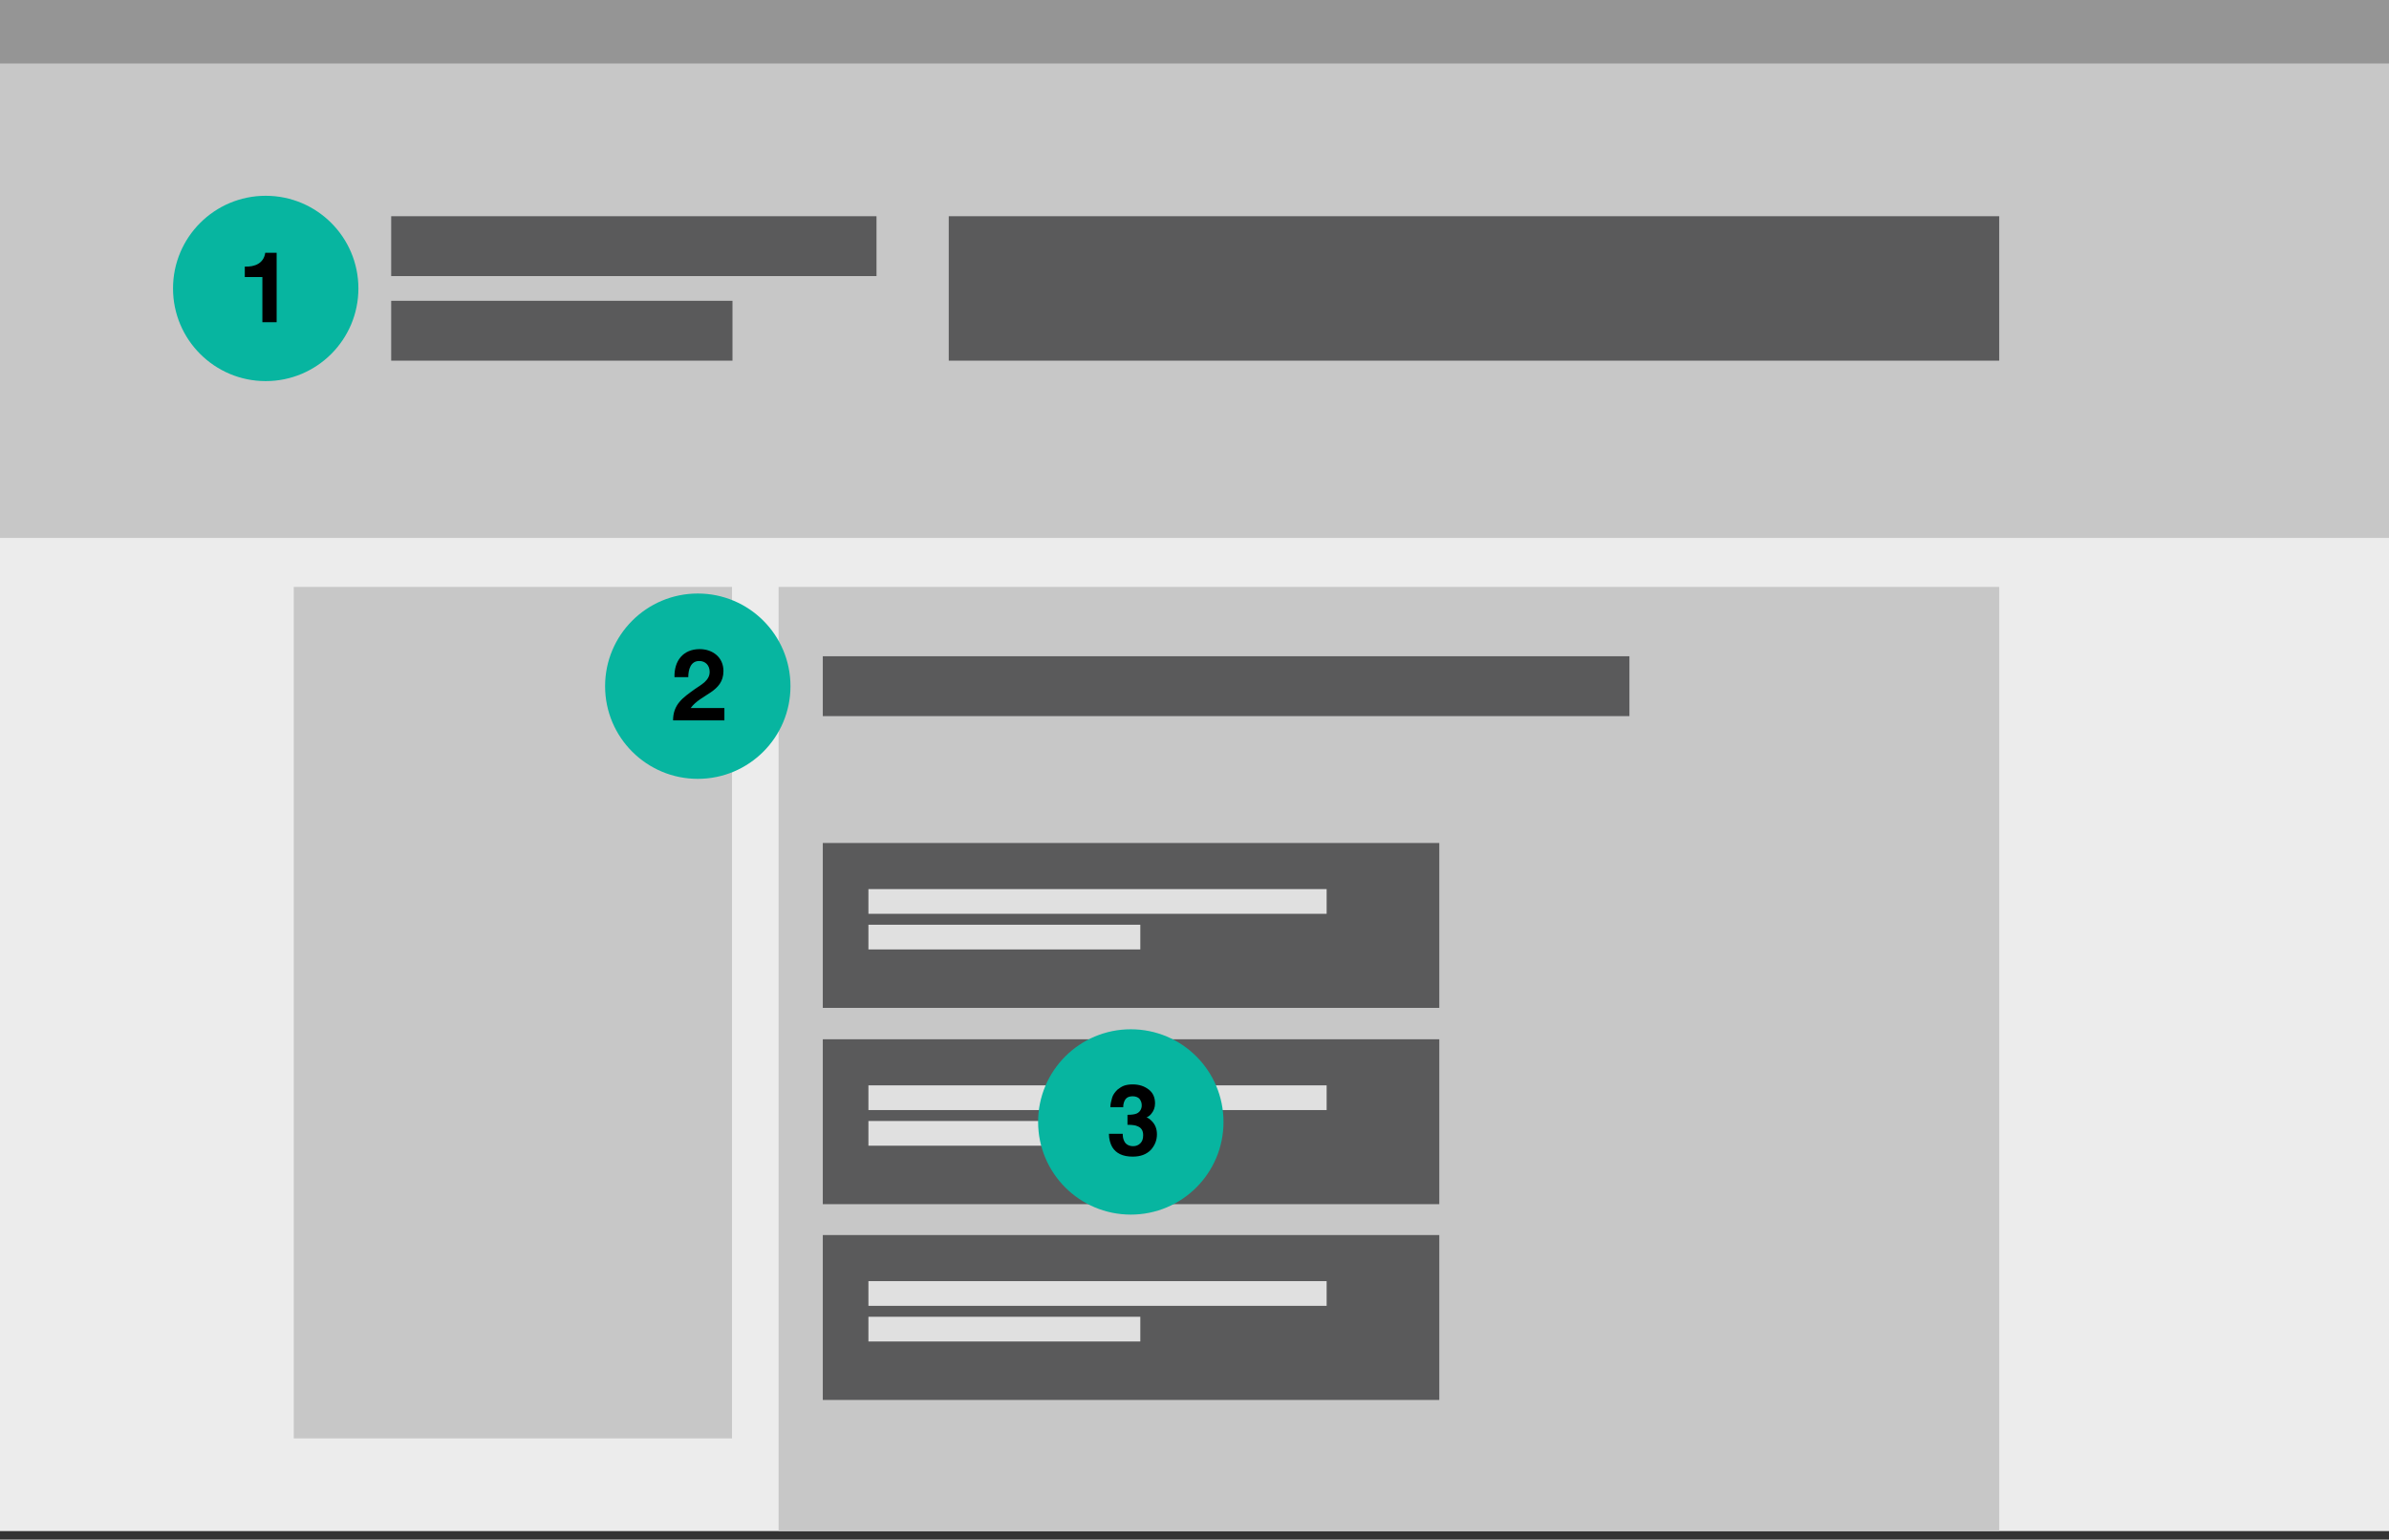<svg xmlns="http://www.w3.org/2000/svg" width="502.6" height="324" viewBox="-36 0 502.6 324"><rect x="-36" y="0" width="502.6" height="324" fill="#333333" stroke="none"/><path fill="#ECECEC" d="M-36-1.8h502.6v324H-36z"/><path fill="#C7C7C7" d="M127.8 123.5h256.8v198.7H127.8zM25.8 123.5H118v179.2H25.8zM-36 13.4h502.6v99.8H-36z"/><path fill="#5A5A5B" d="M46.3 45.5h102.1v12.6H46.3zM163.6 45.5h221v30.4h-221zM46.3 63.3h71.8v12.6H46.3zM137.1 138.1h169.7v12.6H137.1zM137.1 177.4h129.7v34.7H137.1zM137.1 218.7h129.7v34.7H137.1zM137.1 259.9h129.7v34.7H137.1z"/><path fill="#E0E0E0" d="M146.7 187.1h96.4v5.2h-96.4zM146.7 194.6h57.2v5.2h-57.2zM146.7 228.4h96.4v5.2h-96.4zM146.7 235.9h57.2v5.2h-57.2zM146.7 269.6h96.4v5.2h-96.4zM146.7 277.1h57.2v5.2h-57.2z"/><path fill="#959595" d="M-36.3-1.8h503.2v15.2H-36.3z"/><circle fill="#07B5A0" cx="19.9" cy="60.7" r="19.5"/><path d="M22.2 67.8h-3v-9.5h-3.7v-2.2c2.1.1 4-.7 4.3-2.9h2.4v14.6z"/><circle fill="#07B5A0" cx="110.8" cy="144.4" r="19.5"/><path d="M105.9 142.5c-.1-3.4 1.8-5.9 5.3-5.9 2.7 0 5 1.7 5 4.6 0 4.5-4.7 4.8-6.9 7.8h7.1v2.6h-10.8c0-3.4 2.1-4.8 4.6-6.6 1.3-.9 3.1-1.8 3.1-3.6 0-1.4-.9-2.3-2.2-2.3-1.8 0-2.3 1.8-2.3 3.4h-2.9z"/><g><circle fill="#07B5A0" cx="201.9" cy="236.1" r="19.5"/><path d="M200.2 238.6c0 .6.1 1.1.3 1.5.3.7 1 1.1 1.9 1.1.6 0 1.1-.2 1.5-.6.4-.4.6-.9.6-1.7 0-1-.4-1.6-1.2-1.9-.4-.2-1.1-.3-2.1-.3v-2.1c.9 0 1.6-.1 2-.3.6-.3 1-.9 1-1.7 0-.6-.2-1-.5-1.4-.3-.3-.8-.5-1.4-.5-.7 0-1.2.2-1.5.6-.3.4-.5 1-.5 1.7h-2.7c0-.7.2-1.4.4-2.1.2-.6.6-1.1 1.1-1.6.4-.3.8-.6 1.3-.8.5-.2 1.2-.3 1.9-.3 1.4 0 2.5.4 3.4 1.1s1.3 1.7 1.3 2.9c0 .9-.3 1.6-.8 2.2-.3.4-.7.6-1 .8.3 0 .6.2 1.1.7.7.7 1.1 1.6 1.1 2.8s-.4 2.3-1.3 3.3c-.9.9-2.1 1.4-3.8 1.4-2.1 0-3.5-.7-4.3-2-.4-.7-.7-1.7-.7-2.8h2.9z"/></g></svg>